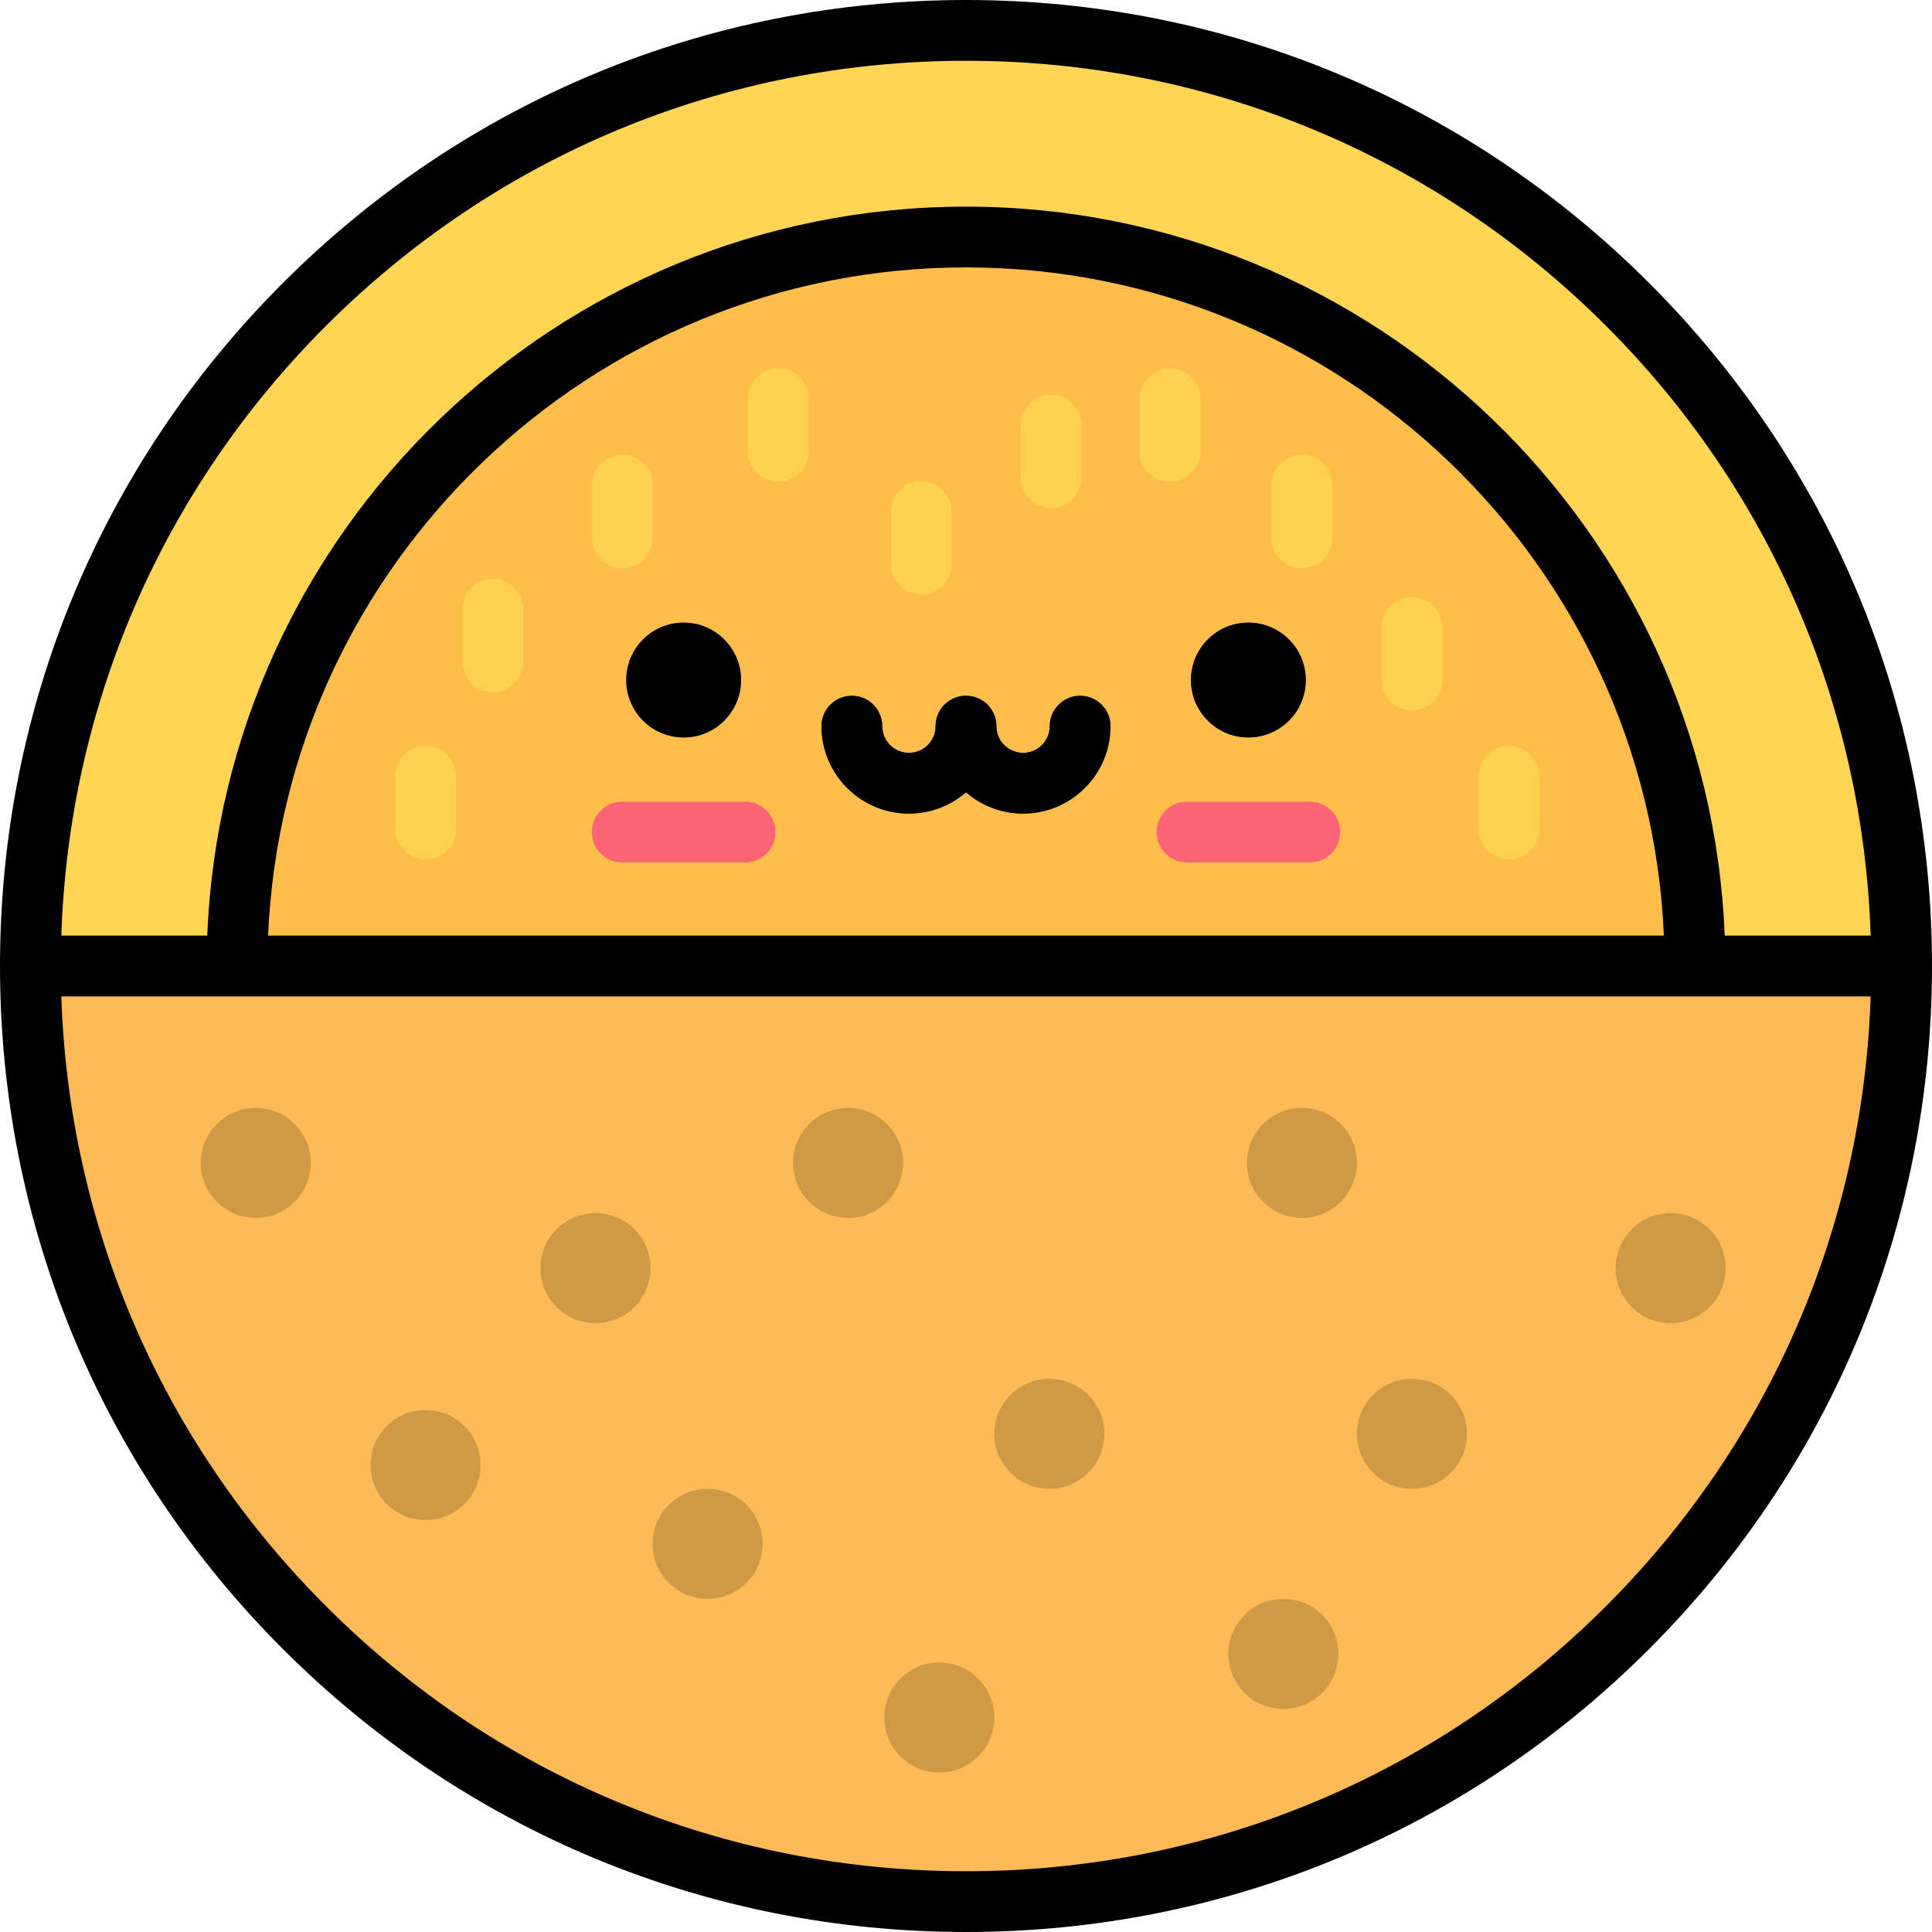 <?xml version="1.0" encoding="iso-8859-1"?>
<!-- Generator: Adobe Illustrator 19.0.0, SVG Export Plug-In . SVG Version: 6.00 Build 0)  -->
<svg version="1.1" id="Layer_1" xmlns="http://www.w3.org/2000/svg" xmlns:xlink="http://www.w3.org/1999/xlink" x="0px" y="0px"
	 viewBox="0 0 512 512" style="enable-background:new 0 0 512 512;" xml:space="preserve">
<circle style="fill:#FFD553;" cx="256.002" cy="256.002" r="247.949"/>
<circle style="opacity:0.7;fill:#FFB446;enable-background:new    ;" cx="256.002" cy="256.002" r="193.188"/>
<path style="fill:#FDBA55;" d="M8.053,256c0,136.938,111.009,247.947,247.947,247.947S503.947,392.938,503.947,256H8.053z"/>
<g>
	<circle style="fill:#CF9945;" cx="112.775" cy="388.245" r="14.581"/>
	<circle style="fill:#CF9945;" cx="248.926" cy="455.16" r="14.581"/>
	<circle style="fill:#CF9945;" cx="442.748" cy="336.071" r="14.581"/>
	<circle style="fill:#CF9945;" cx="374.178" cy="379.977" r="14.581"/>
	<circle style="fill:#CF9945;" cx="224.745" cy="308.186" r="14.581"/>
	<circle style="fill:#CF9945;" cx="187.519" cy="409.14" r="14.581"/>
	<circle style="fill:#CF9945;" cx="340.098" cy="438.302" r="14.581"/>
	<circle style="fill:#CF9945;" cx="278.089" cy="379.977" r="14.581"/>
	<circle style="fill:#CF9945;" cx="157.819" cy="336.071" r="14.581"/>
	<circle style="fill:#CF9945;" cx="345.016" cy="308.186" r="14.581"/>
	<circle style="fill:#CF9945;" cx="67.775" cy="308.186" r="14.581"/>
</g>
<circle style="fill:#3F4963;" cx="181.173" cy="180.217" r="15.213"/>
<path style="fill:#FF6376;" d="M197.443,228.556h-32.548c-4.449,0-8.053-3.605-8.053-8.053c0-4.449,3.605-8.053,8.053-8.053h32.548
	c4.449,0,8.053,3.605,8.053,8.053C205.496,224.952,201.891,228.556,197.443,228.556z"/>
<circle style="fill:#3F4963;" cx="330.831" cy="180.217" r="15.213"/>
<path style="fill:#FF6376;" d="M347.105,228.556h-32.548c-4.449,0-8.053-3.605-8.053-8.053c0-4.449,3.605-8.053,8.053-8.053h32.548
	c4.449,0,8.053,3.605,8.053,8.053C355.158,224.952,351.552,228.556,347.105,228.556z"/>
<g>
	<path style="fill:#3F4963;" d="M240.877,215.615c-12.78,0-23.177-10.397-23.177-23.176c0-4.449,3.605-8.053,8.053-8.053
		c4.449,0,8.053,3.605,8.053,8.053c0,3.899,3.172,7.07,7.071,7.07c3.899,0,7.07-3.171,7.07-7.07c0-4.449,3.605-8.053,8.053-8.053
		c4.449,0,8.053,3.605,8.053,8.053C264.053,205.218,253.656,215.615,240.877,215.615z"/>
	<path style="fill:#3F4963;" d="M271.124,215.615c-12.78,0-23.177-10.397-23.177-23.176c0-4.449,3.605-8.053,8.053-8.053
		c4.449,0,8.053,3.605,8.053,8.053c0,3.899,3.172,7.07,7.071,7.07s7.07-3.171,7.07-7.07c0-4.449,3.605-8.053,8.053-8.053
		s8.053,3.605,8.053,8.053C294.299,205.218,283.902,215.615,271.124,215.615z"/>
</g>
<g>
	<path style="fill:#FBD151;" d="M244.189,157.574c-4.449,0-8.053-3.605-8.053-8.053v-13.959c0-4.449,3.605-8.053,8.053-8.053
		c4.449,0,8.053,3.605,8.053,8.053v13.959C252.242,153.97,248.637,157.574,244.189,157.574z"/>
	<path style="fill:#FBD151;" d="M278.549,134.667c-4.449,0-8.053-3.605-8.053-8.053v-13.959c0-4.449,3.605-8.053,8.053-8.053
		c4.449,0,8.053,3.605,8.053,8.053v13.959C286.602,131.062,282.997,134.667,278.549,134.667z"/>
	<path style="fill:#FBD151;" d="M164.895,150.595c-4.449,0-8.053-3.605-8.053-8.053v-13.959c0-4.449,3.605-8.053,8.053-8.053
		c4.449,0,8.053,3.605,8.053,8.053v13.959C172.948,146.99,169.343,150.595,164.895,150.595z"/>
	<path style="fill:#FBD151;" d="M130.583,183.44c-4.449,0-8.053-3.605-8.053-8.053v-13.959c0-4.449,3.605-8.053,8.053-8.053
		c4.447,0,8.053,3.605,8.053,8.053v13.959C138.637,179.834,135.032,183.44,130.583,183.44z"/>
	<path style="fill:#FBD151;" d="M112.781,227.743c-4.449,0-8.053-3.605-8.053-8.053v-13.959c0-4.449,3.605-8.053,8.053-8.053
		c4.449,0,8.053,3.605,8.053,8.053v13.959C120.834,224.138,117.229,227.743,112.781,227.743z"/>
	<path style="fill:#FBD151;" d="M206.25,127.688c-4.449,0-8.053-3.605-8.053-8.053v-13.959c0-4.449,3.605-8.053,8.053-8.053
		c4.449,0,8.053,3.605,8.053,8.053v13.959C214.303,124.083,210.699,127.688,206.25,127.688z"/>
	<path style="fill:#FBD151;" d="M310.045,127.688c-4.449,0-8.053-3.605-8.053-8.053v-13.959c0-4.449,3.605-8.053,8.053-8.053
		c4.449,0,8.053,3.605,8.053,8.053v13.959C318.098,124.083,314.493,127.688,310.045,127.688z"/>
	<path style="fill:#FBD151;" d="M345.011,150.595c-4.449,0-8.053-3.605-8.053-8.053v-13.959c0-4.449,3.605-8.053,8.053-8.053
		c4.449,0,8.053,3.605,8.053,8.053v13.959C353.064,146.99,349.46,150.595,345.011,150.595z"/>
	<path style="fill:#FBD151;" d="M374.175,188.271c-4.449,0-8.053-3.605-8.053-8.053V166.26c0-4.449,3.605-8.053,8.053-8.053
		c4.449,0,8.053,3.605,8.053,8.053v13.959C382.228,184.666,378.623,188.271,374.175,188.271z"/>
	<path style="fill:#FBD151;" d="M399.882,227.743c-4.449,0-8.053-3.605-8.053-8.053v-13.959c0-4.449,3.605-8.053,8.053-8.053
		s8.053,3.605,8.053,8.053v13.959C407.935,224.138,404.33,227.743,399.882,227.743z"/>
</g>
<path d="M181.17,165.004c-8.401,0-15.213,6.812-15.213,15.213c0,8.403,6.812,15.215,15.213,15.215
	c8.402,0,15.213-6.812,15.213-15.215C196.382,171.816,189.572,165.004,181.17,165.004z M286.246,184.387
	c-4.449,0-8.053,3.605-8.053,8.053c0,3.899-3.171,7.07-7.07,7.07c-3.899,0-7.071-3.171-7.071-7.07c0-4.449-3.605-8.053-8.053-8.053
	c-4.449,0-8.053,3.605-8.053,8.053c0,3.899-3.171,7.07-7.07,7.07s-7.071-3.171-7.071-7.07c0-4.449-3.605-8.053-8.053-8.053
	c-4.449,0-8.053,3.605-8.053,8.053c0,12.78,10.397,23.176,23.177,23.176c5.78,0,11.06-2.141,15.123-5.652
	c4.064,3.511,9.344,5.652,15.124,5.652c12.779,0,23.176-10.396,23.176-23.176C294.299,187.991,290.694,184.387,286.246,184.387z
	 M437.019,74.982C388.669,26.63,324.38,0,256,0S123.331,26.63,74.981,74.982C26.629,123.331,0,187.62,0,256
	s26.629,132.669,74.981,181.02C123.331,485.372,187.62,512,256,512s132.669-26.628,181.019-74.98
	C485.371,388.669,512,324.38,512,256S485.371,123.331,437.019,74.982z M86.37,86.37C131.679,41.06,191.921,16.106,256,16.106
	S380.321,41.06,425.63,86.37c43.407,43.405,68.114,100.519,70.115,161.577h-38.678C452.824,140.702,364.268,54.759,256,54.759
	S59.176,140.702,54.933,247.947H16.254C18.256,186.888,42.963,129.774,86.37,86.37z M440.95,247.947H71.05
	C75.281,149.587,156.614,70.865,256,70.865S436.719,149.587,440.95,247.947z M425.63,425.63
	c-45.309,45.311-105.552,70.264-169.63,70.264S131.679,470.942,86.37,425.63c-43.407-43.405-68.114-100.519-70.116-161.577h479.492
	C493.744,325.112,469.037,382.226,425.63,425.63z M330.83,165.004c-8.403,0-15.213,6.812-15.213,15.213
	c0,8.403,6.81,15.215,15.213,15.215c8.401,0,15.213-6.812,15.213-15.215C346.043,171.816,339.232,165.004,330.83,165.004z"/>
<g>
</g>
<g>
</g>
<g>
</g>
<g>
</g>
<g>
</g>
<g>
</g>
<g>
</g>
<g>
</g>
<g>
</g>
<g>
</g>
<g>
</g>
<g>
</g>
<g>
</g>
<g>
</g>
<g>
</g>
</svg>
